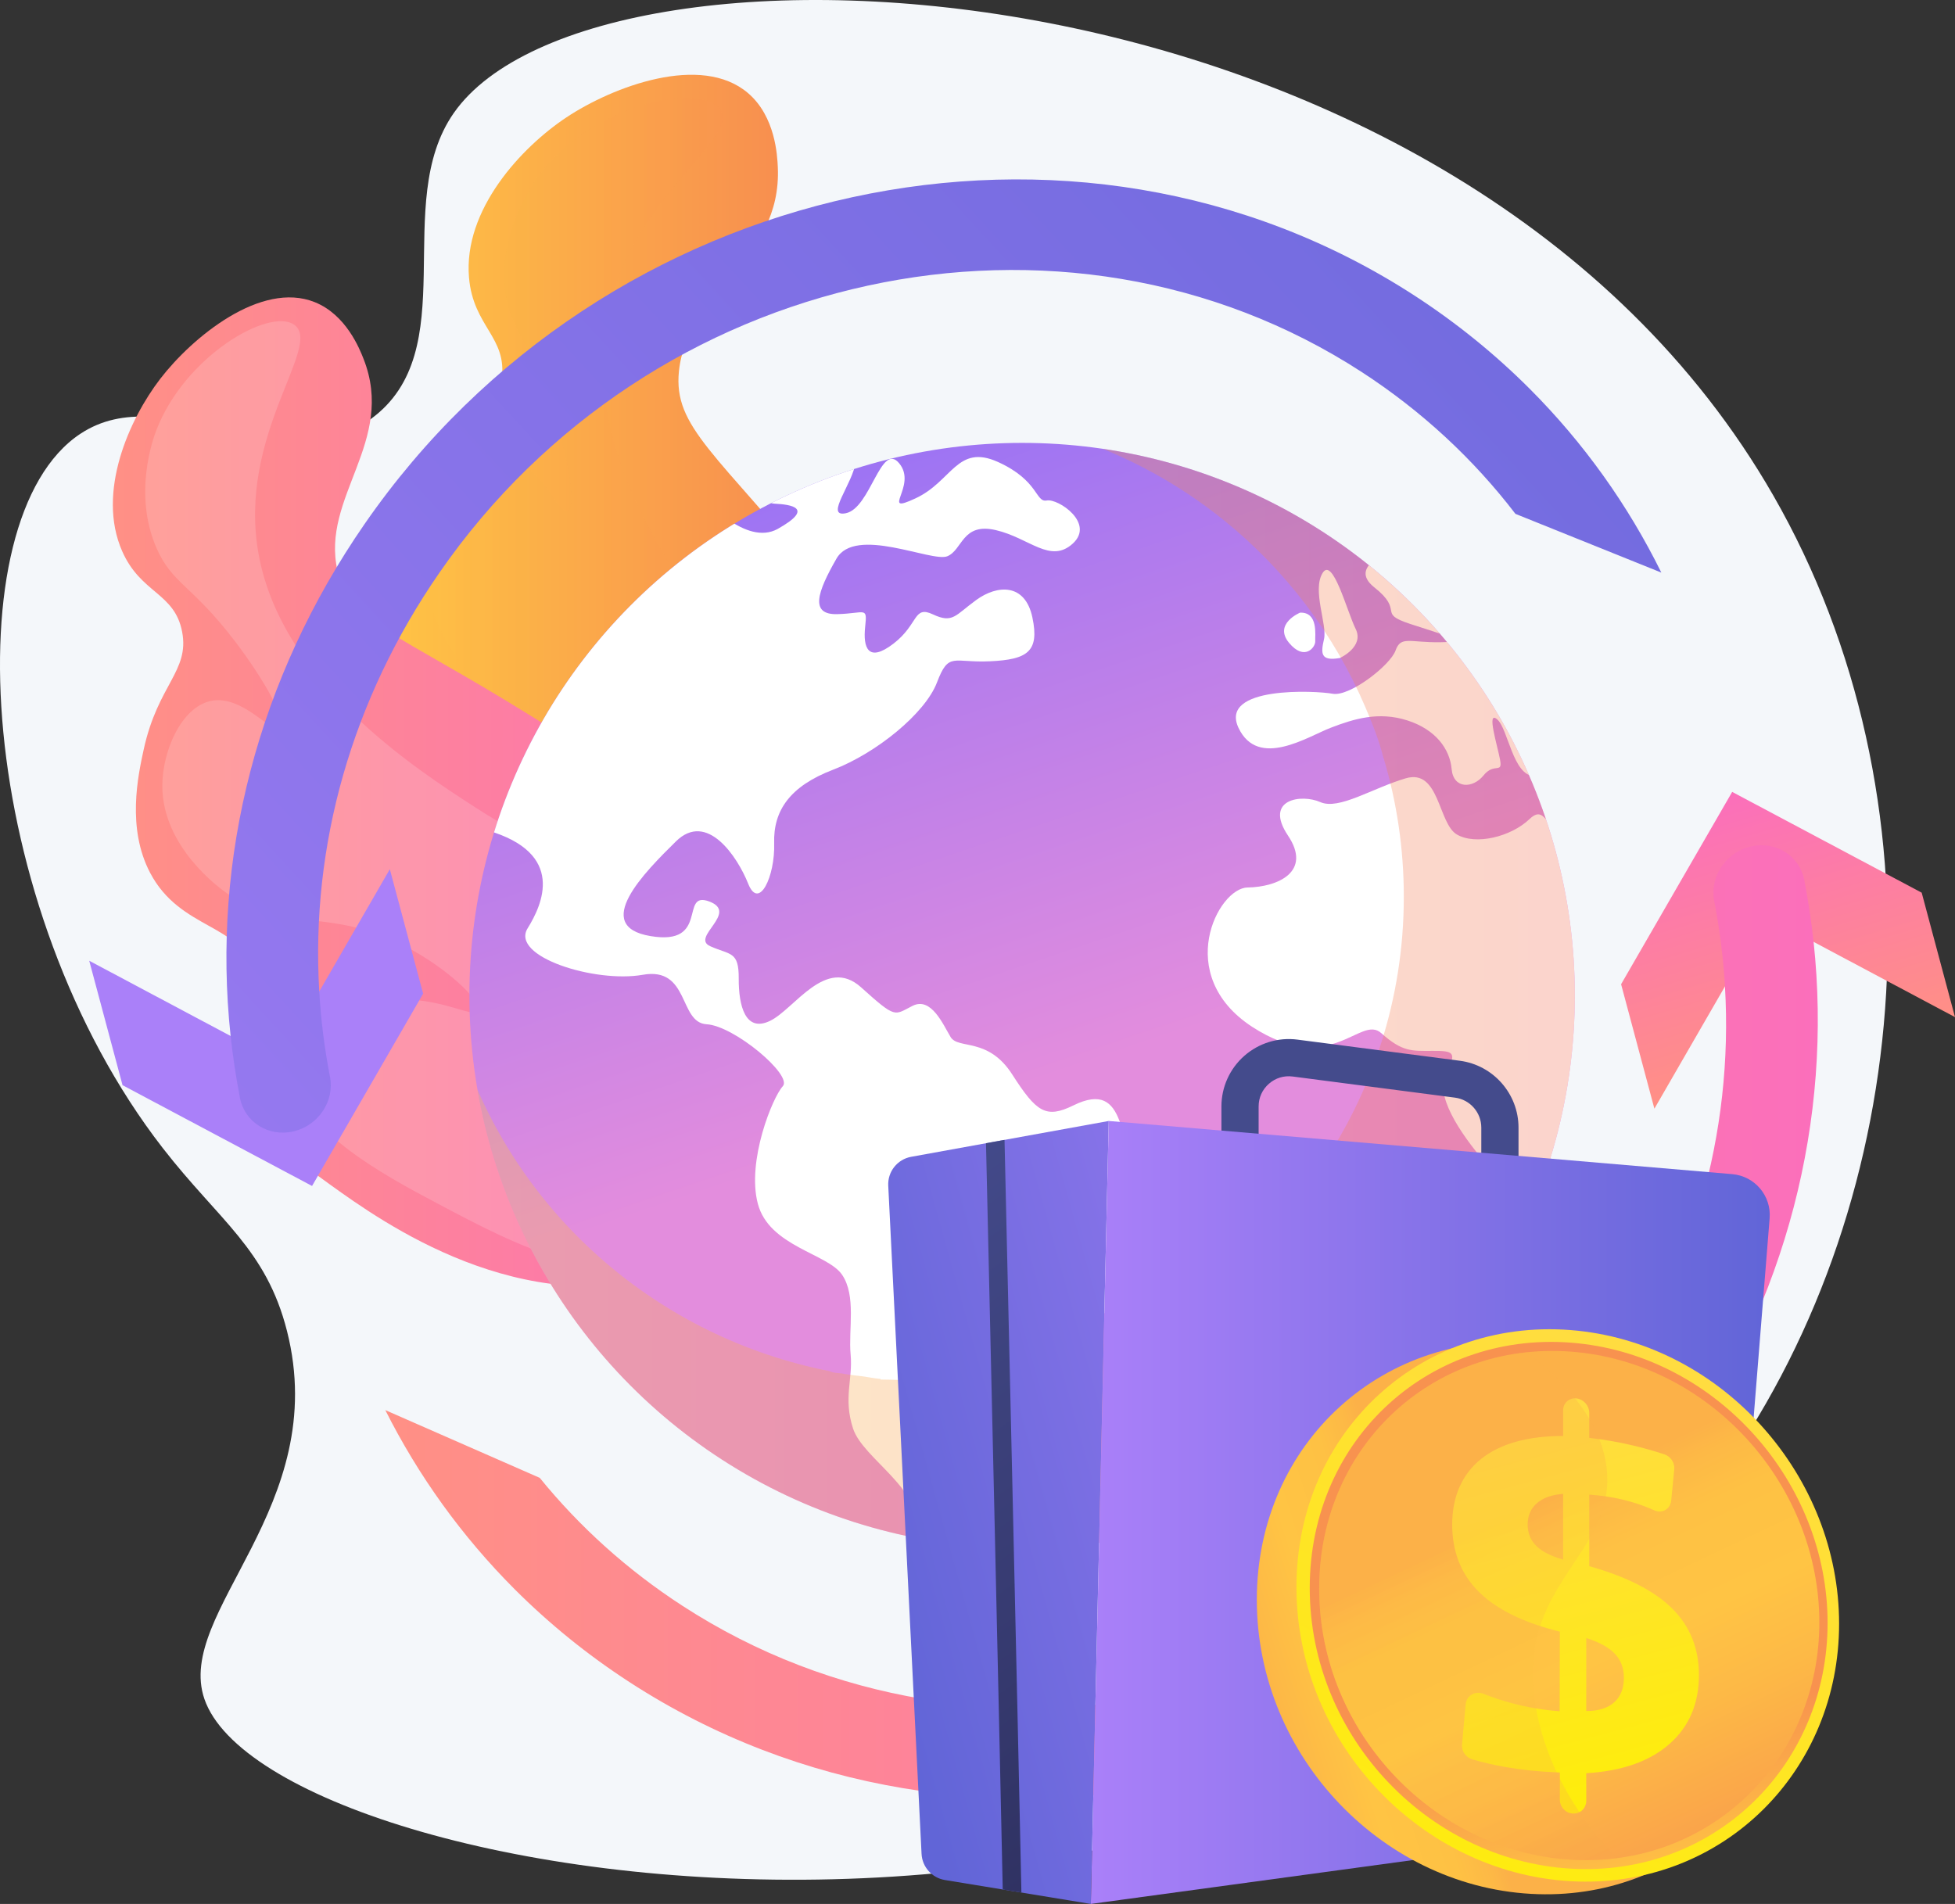<?xml version="1.0" encoding="UTF-8"?>
<svg xmlns="http://www.w3.org/2000/svg" xmlns:xlink="http://www.w3.org/1999/xlink" viewBox="0 0 2850.66 2776.45">
  <rect x="0" y="0" width="2850.66" height="2776.45" fill="#333333" stroke="none"/>
  <defs>
    <style>
      .cls-1, .cls-2, .cls-3, .cls-4 {
        fill: none;
      }

      .cls-5, .cls-6 {
        mix-blend-mode: screen;
        opacity: .16;
      }

      .cls-5, .cls-7 {
        fill: #fff;
      }

      .cls-8 {
        fill: url(#linear-gradient);
      }

      .cls-2 {
        isolation: isolate;
      }

      .cls-6 {
        fill: url(#linear-gradient-2);
      }

      .cls-9 {
        fill: #f4f7fa;
      }

      .cls-10 {
        fill: url(#linear-gradient-5);
      }

      .cls-10, .cls-11 {
        mix-blend-mode: multiply;
        opacity: .3;
      }

      .cls-11 {
        fill: url(#linear-gradient-19);
      }

      .cls-12 {
        fill: url(#linear-gradient-8);
      }

      .cls-13 {
        fill: url(#linear-gradient-9);
      }

      .cls-14 {
        fill: url(#linear-gradient-3);
      }

      .cls-15 {
        fill: url(#linear-gradient-4);
      }

      .cls-16 {
        fill: url(#linear-gradient-6);
      }

      .cls-17 {
        fill: url(#linear-gradient-7);
      }

      .cls-18 {
        fill: url(#linear-gradient-14);
      }

      .cls-19 {
        fill: url(#linear-gradient-18);
      }

      .cls-20 {
        fill: url(#linear-gradient-15);
      }

      .cls-21 {
        fill: url(#linear-gradient-16);
      }

      .cls-22 {
        fill: url(#linear-gradient-17);
      }

      .cls-23 {
        fill: url(#linear-gradient-13);
      }

      .cls-24 {
        fill: url(#linear-gradient-12);
      }

      .cls-25 {
        fill: url(#linear-gradient-10);
      }

      .cls-26 {
        fill: url(#linear-gradient-11);
      }

      .cls-3 {
        clip-path: url(#clippath);
      }

      .cls-4 {
        mix-blend-mode: soft-light;
      }
    </style>
    <linearGradient id="linear-gradient" x1="561.86" y1="925.35" x2="1478.02" y2="925.35" gradientUnits="userSpaceOnUse">
      <stop offset="0" stop-color="#ffc444"/>
      <stop offset="1" stop-color="#f36f56"/>
    </linearGradient>
    <linearGradient id="linear-gradient-2" x1="617.08" y1="930.4" x2="1372.97" y2="930.4" gradientUnits="userSpaceOnUse">
      <stop offset="0" stop-color="#ffc444"/>
      <stop offset=".31" stop-color="#fba94a"/>
      <stop offset="1" stop-color="#f36f56"/>
    </linearGradient>
    <linearGradient id="linear-gradient-3" x1="164.55" y1="1154.8" x2="1204.37" y2="1154.8" gradientUnits="userSpaceOnUse">
      <stop offset="0" stop-color="#ff9085"/>
      <stop offset="1" stop-color="#fb6fbb"/>
    </linearGradient>
    <clipPath id="clippath">
      <circle class="cls-1" cx="1490.38" cy="1451.77" r="805.92"/>
    </clipPath>
    <linearGradient id="linear-gradient-4" x1="1531.58" y1="1571.47" x2="1198.56" y2="582.51" gradientUnits="userSpaceOnUse">
      <stop offset="0" stop-color="#e38ddd"/>
      <stop offset="1" stop-color="#9571f6"/>
    </linearGradient>
    <linearGradient id="linear-gradient-5" x1="676.76" y1="1451.77" x2="2304.01" y2="1451.77" xlink:href="#linear-gradient"/>
    <linearGradient id="linear-gradient-6" x1="12370.65" y1="-12159.42" x2="8968.35" y2="-9029.3" gradientTransform="translate(5570.26 -7886.76) rotate(73.47) scale(1 -1)" gradientUnits="userSpaceOnUse">
      <stop offset="0" stop-color="#6165d7"/>
      <stop offset="1" stop-color="#aa80f9"/>
    </linearGradient>
    <linearGradient id="linear-gradient-7" x1="2868.58" y1="-500.2" x2="-533.79" y2="2629.99" gradientTransform="matrix(1,0,0,1,0,0)" xlink:href="#linear-gradient-6"/>
    <linearGradient id="linear-gradient-8" x1="-4402.15" y1="-4363.32" x2="-3991.58" y2="-4363.32" gradientTransform="translate(-2801.13 -1428.14) rotate(-106.53) scale(1 -1)" xlink:href="#linear-gradient-3"/>
    <linearGradient id="linear-gradient-9" x1="561.86" y1="1927.59" x2="2650.62" y2="1927.59" xlink:href="#linear-gradient-3"/>
    <linearGradient id="linear-gradient-10" x1="3618.71" y1="2552.47" x2="3720.43" y2="4617.42" gradientTransform="translate(5572.44) rotate(-180) scale(1 -1)" gradientUnits="userSpaceOnUse">
      <stop offset="0" stop-color="#444b8c"/>
      <stop offset="1" stop-color="#26264f"/>
    </linearGradient>
    <linearGradient id="linear-gradient-11" x1="1255.49" y1="2288.41" x2="2242.2" y2="2013.76" gradientTransform="matrix(1,0,0,1,0,0)" xlink:href="#linear-gradient-6"/>
    <linearGradient id="linear-gradient-12" x1="2991.88" y1="2205.57" x2="3981.86" y2="2205.57" gradientTransform="translate(5572.44) rotate(-180) scale(1 -1)" xlink:href="#linear-gradient-6"/>
    <linearGradient id="linear-gradient-13" x1="1161.26" y1="1788.29" x2="2008.99" y2="2968.08" gradientTransform="matrix(1,0,0,1,0,0)" xlink:href="#linear-gradient-10"/>
    <linearGradient id="linear-gradient-14" x1="2092.64" y1="2403.04" x2="1631.19" y2="2551.13" gradientUnits="userSpaceOnUse">
      <stop offset="0" stop-color="#fcb148"/>
      <stop offset=".05" stop-color="#fdb946"/>
      <stop offset=".14" stop-color="#fec144"/>
      <stop offset=".32" stop-color="#ffc444"/>
      <stop offset=".48" stop-color="#fdb946"/>
      <stop offset=".78" stop-color="#f99c4c"/>
      <stop offset=".87" stop-color="#f8924f"/>
      <stop offset="1" stop-color="#f8924f"/>
    </linearGradient>
    <linearGradient id="linear-gradient-15" x1="2465.92" y1="1943.72" x2="2053.97" y2="2852.56" gradientUnits="userSpaceOnUse">
      <stop offset="0" stop-color="#ffdb44"/>
      <stop offset="1" stop-color="#feef06"/>
    </linearGradient>
    <linearGradient id="linear-gradient-16" x1="2390.14" y1="2903.36" x2="2310.66" y2="2469.12" xlink:href="#linear-gradient-14"/>
    <linearGradient id="linear-gradient-17" x1="2221.62" y1="2200.5" x2="2549.19" y2="2895.88" xlink:href="#linear-gradient-14"/>
    <linearGradient id="linear-gradient-18" x1="2208.56" y1="2050.86" x2="2373.28" y2="2668.19" xlink:href="#linear-gradient-15"/>
    <linearGradient id="linear-gradient-19" x1="2125.24" y1="2245.5" x2="2452.16" y2="2939.48" xlink:href="#linear-gradient-14"/>
  </defs>
  <g class="cls-2">
    <g id="Layer_2" data-name="Layer 2">
      <g id="Illustration">
        <g>
          <path class="cls-9" d="m661.7,164.76c-92.45,132.34,15.95,346.91-121.23,446.44-133.53,96.89-297.57-61.93-423.42,21.48-186.68,123.72-152.59,689.85,120.35,1041.59,82.08,105.78,150.67,146.94,181.04,266.57,65.23,256.88-164.01,409.7-120.39,536.75,98.22,286.07,1608.84,526.12,2214.97-333.62,283.09-401.54,325.44-981.36,72.51-1421.73C2128.51-73.52,869.14-132.2,661.7,164.76Z"/>
          <g>
            <path class="cls-8" d="m1134.99,1741.3c46.4,1.08,124.52,2.9,197.64-45.47,132.95-87.93,163.1-284.65,136.63-424.86-22.74-120.44-105.17-221.01-270.04-422.15-155.27-189.44-217.59-225.9-209.23-307.53,11.91-116.37,150.62-159.99,144.16-297.83-.78-16.54-3.44-73.35-43.25-107.55-68.15-58.54-197.32-9.73-265.12,35.35-65.4,43.48-150.43,134.52-141.89,233.64,6.19,71.82,56.24,86.87,47.62,148.21-8.66,61.71-61.94,65.08-115.38,153.69-21.35,35.4-64.2,106.46-52.19,183.75,15.53,99.94,108.72,119.84,101.61,196.34-5.14,55.27-55.47,62.95-74.16,122.73-24.61,78.7,32.63,161.28,81.18,229.36,57.17,80.17,211.42,296.47,462.42,302.31Z"/>
            <path class="cls-6" d="m1049.73,159.17c31.69,44.93-138.69,131.74-167.11,317.72-30.58,200.11,121.84,392.95,192.27,482.07,120.18,152.05,193.52,155.75,254.05,299.85,23.96,57.03,73.87,175.86,19.82,295.91-5.02,11.15-62.86,134.67-183.28,159.3-136.59,27.93-249.84-92.6-347.42-196.47-58.96-62.76-176.75-188.13-137.19-264.45,24.18-46.66,101.6-64.25,157.44-57.17,79.69,10.09,126.34,71.81,137.64,61.43,10.18-9.35-17.87-68.42-66.23-122.2-96.74-107.59-175.83-84.06-243.3-175.97-8.18-11.14-71.69-100.35-40.98-190.01,17.72-51.71,67.24-104.92,112.54-100.31,51.24,5.21,74.97,82.13,89.53,76.02,13.92-5.84.69-79.72-23.06-150.82-34.89-104.48-63.4-115.91-68.58-175.91-7.9-91.54,49.98-163.12,58.45-173.29,79.36-95.3,228.34-124.11,255.43-85.7Z"/>
          </g>
          <g>
            <path class="cls-14" d="m985.73,1856.79c41.65-13.13,111.76-35.24,162.19-100.51,91.68-118.68,58.79-303.02-7.37-419.84-56.83-100.34-160.78-164.87-368.68-293.91-195.8-121.54-262.37-135.08-279.72-210.31-24.74-107.24,85.54-188.22,37.92-309-5.71-14.49-25.34-64.27-71.18-82.63-78.46-31.43-178.67,51.26-225.36,112-45.03,58.58-93.1,165.48-55.39,251.16,27.32,62.08,76.46,60.28,87.42,117.51,11.03,57.58-35.39,76.77-56.07,171.91-8.26,38.01-24.84,114.3,9.33,179.48,44.18,84.28,133.21,73.7,150.11,143.98,12.21,50.78-30.27,72.91-28.77,131.82,1.98,77.56,78.04,133.71,141.95,179.59,75.26,54.03,278.31,199.79,503.6,128.76Z"/>
            <path class="cls-5" d="m429.29,473.8c41.86,30.38-83.49,159.43-52.32,333.68,33.54,187.48,227.84,312.92,317.63,370.88,153.2,98.9,219.63,79.92,317.3,189.86,38.66,43.51,119.19,134.17,107.52,257.49-1.08,11.46-15.08,139.02-114.83,197.52-113.15,66.36-250.61-6.58-369.05-69.43-71.57-37.98-214.54-113.84-202.49-193.83,7.36-48.89,70.96-88.07,122.83-98.73,74.03-15.21,134.31,25.58,141.22,12.9,6.22-11.42-36.69-55.5-96.1-88.71-118.82-66.43-182.11-21.45-270.11-82.8-10.67-7.44-94.32-67.59-94.2-156.76.07-51.43,28.01-113.85,69.76-123.51,47.21-10.92,91.71,50.37,102.82,40.5,10.62-9.43-23.6-71.2-66.35-127.31-62.8-82.44-91.66-83.96-114.5-135.82-34.84-79.12-5.03-160.44-.58-172.07,41.72-108.97,165.64-179.87,201.43-153.89Z"/>
          </g>
          <g class="cls-3">
            <g>
              <path class="cls-15" d="m2306.18,1452.46c0,172.7-54.24,332.9-146.2,464.77-.36.54-1.66,1.06-1.66,1.6v.02c-144.3,211.43-391.56,348.41-668.92,348.41-22.69,0-44.41-1.06-66.63-4.13h-.02c-.09,0-.14,1.35-.23,1.35-10.94-.9-21.78-1.32-32.58-2.66-3.84-.45-7.68-.61-11.5-1.15-3.39-.45-6.76-.75-10.12-1.27-2.94-.43-5.85-.8-8.74-1.27-.66-.11-1.31-.18-1.97-.27-7.12-1.17-14.21-2.4-21.29-3.75-.05,0-.07-.01-.11-.01-377.1-72.04-662.04-403.56-662.04-801.65,0-84.17,12.23-165.38,35.91-241.77,3.71-11.98,8.32-23.81,11.39-35.54v-.02c9.21-19.55,15.38-38.73,23.86-57.55,3.41-7.52,7.18-15,10.78-22.42,19.86-40.72,43.13-79.54,69.23-116.12,2.37-3.32,4.84-6.62,7.25-9.92,9.67-13.15,19.76-25.99,30.22-38.53,15.66-18.8,32.15-36.9,49.41-54.21,44.94-45.1,95.14-84.98,149.57-118.63,16.83-10.42,34.1-20.25,51.73-29.42,42.68-22.28,87.56-40.88,134.27-55.38,76.65-23.84,158.13-36.67,242.61-36.67,194.3,0,372.74,67.88,512.88,181.22,103.08,83.38,186.92,191.32,239.66,314.94,11.8,27.61,19.77,55.99,32.05,85.05v.02c0,.13-1.41.23-1.36.36,22.28,74.3,32.56,153.04,32.56,234.59Z"/>
              <g class="cls-4">
                <path class="cls-7" d="m1422.74,2265.89v-.02h.07l-.05.02h-.02Z"/>
                <path class="cls-7" d="m1668.2,1727.63c-17.51,24.67-71.7,56.35-34.93,118.58,36.45,62.07-2.53,73.71-27.61,67.9-25.19-5.74-103.51-8.95-90.45,26.64,13.02,35.63,35.45,48.99,6.76,62.75-28.67,13.69-40.81,49.46-70.16,98.7-29.15,49.33-98.43,6.67-77.91,56.11,20.47,49.46,36.45,44.67,34.53,79.13-.45,9.47,5.83,19.18,14.33,28.43-10.94-.9-21.92-2.01-32.81-3.34-3.84-.45-7.68-.95-11.5-1.49-3.39-.45-6.76-.93-10.12-1.45-2.94-.43-5.85-.88-8.74-1.36-.66-.11-.49-.23-1.14-.32-7-1.18-10.64-2.44-19.85-3.77v-.02c-6.14-5.83-2.29-12.16-1.37-18.98,9.15-63.63-78.64-107.35-93.35-151.94-14.46-44.47-.18-71-3.53-107.85-3.43-36.79,8.6-85.57-12.58-116.57-21.17-30.89-106.52-41.24-122.77-103.58-16.36-62.21,21.69-155.37,36.47-171.23,14.6-15.86-70.67-88.03-111.25-90.34-40.76-2.49-24.46-84.55-93.37-72.06-69.05,12.11-193.11-26.41-167.48-67.86,21.15-34.14,56.65-109.45-59.24-143.03,3.71-11.98,8.3-23.82,11.37-35.54v-.02c9.21-19.55,15.38-38.73,23.86-57.55,3.41-7.52,7.18-15,10.78-22.42,19.89-40.72,43.16-79.54,69.23-116.12,2.37-3.32,4.84-6.62,7.25-9.92,9.69-13.15,19.78-26.01,30.22-38.53,15.66-18.8,32.15-36.9,49.41-54.21,44.94-45.1,95.14-84.98,149.57-118.63,22.96,16.09,49.17,26.01,71.81,13.78,55.52-31.07,18.91-35.84-3.82-36.99-5.92-.29-11.66-2.64-16.27-6.21,42.68-22.28,87.56-40.88,134.27-55.38-3.46,31.34-46.05,81.68-14.71,75.54,36.47-6.94,51.36-105.48,78.14-72.74,27.16,32.88-29.71,75.97,23.7,51,53.48-24.72,60.62-79.9,120.23-53.06,59.9,27.18,54.43,59.36,71.16,56.17,16.65-3.14,70.52,33.06,37.94,62.84-32.88,29.87-63.02-8.18-112.3-19.66-49.3-11.34-48.11,28.99-70.79,38.21-23.07,8.9-134.36-44.88-161.67,3.73-27.61,48.22-39.36,81.87,1.63,80.62,40.94-1.15,43.59-11.75,40.38,18.53-3.28,30.3,4.18,52.99,41.28,24.49,36.99-28.45,28.7-56.2,57.62-42.64,28.95,13.6,32.36,1.29,63.13-21.06,30.75-22.35,71.22-24.67,81.82,25.47,10.62,50.16-7.52,61.42-61.62,63.95-54.12,2.62-60.24-14.44-77.48,30.8-17.15,45.26-88.73,103.38-151.57,127.33-62.73,24-87.31,59.45-85.86,107.29,1.49,47.93-22.1,98.47-37.85,58.98-15.82-39.61-60.15-106.31-105.39-61.73-45.33,44.67-124.21,123.64-37.03,138.08,86.99,14.71,41.6-66.79,85.57-50.5,43.9,16.4-27.82,52.33,1.54,65.3,29.4,13.08,41.71,6.96,41.49,47.02-.23,40.04,9.74,78.93,45.42,61.93,35.66-16.92,81.46-95.42,133.04-48.99,51.65,46.55,47.99,40.49,75.09,26.93,27.07-13.53,44.31,27.05,55.41,45.53,11.09,18.46,54.61-.38,89.89,54.61,35.25,55,49.08,64.81,89.28,45.01,40.22-19.77,56.58-5.08,67.06,22.69,10.44,27.77,35.21.63,47.14,37.33,11.86,36.67,6.17,30.98-11.23,55.68Z"/>
                <g>
                  <path class="cls-7" d="m1805.86,1061.3c-28.49-61.14,112.69-54.28,137.63-49.58,25.1,4.18,83.99-41.85,91.47-63.25,7.68-21.56,20.29-11.32,64.96-11.93,44.65-.47,5.2-10.57-43.95-26.78-49.06-16.16-7.12-17.78-52.33-53.48-19.45-15.64-13.33-28.92-.36-38.8,103.08,83.38,185.44,191.32,238.18,314.94-1.49-.45-2.89-.7-4.2-.72-31.27-.18-38.16-69.32-54.28-82.79-15.89-13.44.45,37.98,4.34,59.11,3.91,21.15-8.56,3.37-24.16,22.78-15.66,19.43-43.93,19.79-46.48-9.35-2.6-29.08-23.09-57.64-64.69-70.93-41.6-13.29-77.59-2.37-111.4,10.66-33.62,12.81-106.04,60.78-134.74.11Z"/>
                  <path class="cls-7" d="m2160.3,1918.84c2.82-20.99,7.43-42.68-1.33-50.62-21.31-19.77-25.96-73.64-18.57-100.94,7.37-27.36,64.78-25.8,25.83-71.25-39.07-45.58-74.27-99.67-57.87-130.6,16.41-30.89,11.43-33.15-19.32-32.97-30.8.18-44.29,1.54-74.95-25.85-30.69-27.75-72.9,65.48-188.38-9.29-115.46-75.52-49.71-202.8-6.44-203.11,43.54-.72,94.41-22.71,58.73-75.81-35.57-53.3,20.02-60.83,47.18-48.72,27.21,11.98,75.45-20.2,124.62-34.71,49.28-14.44,47.11,65.84,74.48,81.91,27.52,16.09,79.09,3.32,105.88-22.39,19.14-18.35,23.32,3.05,42.23,23.36,22.28,74.3,34.23,153.04,34.23,234.59,0,173.4-54.07,334.19-146.31,466.38Z"/>
                  <path class="cls-7" d="m1953.74,959.53s36.01-16.29,22.97-42.46c-12.92-26.18-33.42-106.4-48.4-81.12-15.07,25.39,7.15,74.7,2.29,95.98-4.9,21.34-5.03,32.51,23.13,27.61Z"/>
                  <path class="cls-7" d="m1917.81,935.04c-.51-8.43,4.8-42.68-22.15-41.61.05-.05-38.98,16.24-16.15,43.91,22.94,27.59,38.88,6.12,38.3-2.3Z"/>
                </g>
              </g>
            </g>
            <path class="cls-10" d="m2304.01,1451.03c0,172.7-53.15,332.91-145.12,464.78-.36.54-.57,1.06-.57,1.6v.02c-147.37,211.43-392.64,347.77-670.01,347.77-22.69,0-45.5-1.73-67.71-4.8h-.02c-.09,0-.14,2.02-.23,2.02-10.94-.9-21.78-1.01-32.58-2.35-3.84-.45-7.68-.44-11.5-.98-3.39-.45-6.76-.67-10.12-1.19-2.94-.43-5.85-.74-8.74-1.22-.66-.11-1.31-.17-1.97-.26-7.12-1.18-14.21-2.39-21.29-3.74-.05,0-.07,0-.11,0-348.72-66.61-618.61-355.32-657.27-713.18,81.78,234.57,283.99,410.81,532.59,459.94h.09c6.1,3.07,12.22,2.45,18.37,3.47.56.07,1.15.27,1.72.36,2.49.41,5.02.82,7.55,1.18,2.89.45,5.81.82,8.75,1.2,3.3.47,6.6.76,9.92,1.14,9.33,1.15,18.69,3.28,28.13,4.05.09,0,.14.88.2.88h.02c19.18,0,38.3,1.54,57.89,1.54,119.76,0,232.62-30.45,331.37-82.98,98.74-52.53,183.36-128.28,246.63-219.57,0-.47.77-1.11,1.06-1.58,79.43-113.86,125.91-252.31,125.91-401.44,0-70.41-10.34-138.47-29.59-202.62-.02-.11-.28-.25-.28-.36v-.02c-6.14-25.08-16.03-49.6-26.2-73.44-45.55-106.77-116.49-199.97-205.52-271.96-65.17-52.72-139.91-94.02-221.23-120.93,164.72,15.16,315.28,79.31,436.96,177.72,103.08,83.38,186.47,191.32,239.21,314.94,11.79,27.61,19.32,55.99,31.6,85.05v.02c0,.14-.96.23-.91.36,22.28,74.29,33.01,153.04,33.01,234.59Z"/>
          </g>
          <g>
            <polygon class="cls-16" points="568.43 1267.53 406.49 1548.12 130.11 1401.03 178.67 1582.5 455.02 1729.46 616.99 1449 568.43 1267.53"/>
            <path class="cls-17" d="m2422.46,834.99l-212.74-85.64c-60.93-79.57-136.03-149.57-223.77-206.6-434.97-282.6-1038.42-151.39-1345.24,292.44-127.45,184.26-187.89,397.21-175.18,610.57,2.37,41.53,7.61,83.13,15.63,124.52,6.91,35.46-16.89,71.05-53.18,79.57-36.23,8.51-71.19-13.33-78.1-48.79-5.79-30.08-10.33-60.16-13.61-90.32-27.92-259.99,39.99-521.93,195.29-746.53C880.81,258.96,1567.81,109.6,2062.94,431.29c61.42,39.92,117.32,85.43,167.51,135.61,78.94,79.01,143.43,169.6,192.01,268.09Z"/>
          </g>
          <g>
            <polygon class="cls-12" points="2412.34 1616.73 2574.28 1336.14 2850.66 1483.24 2802.1 1301.77 2525.75 1154.8 2363.78 1435.27 2412.34 1616.73"/>
            <path class="cls-13" d="m2449.27,2120.06c-349.33,505.25-1036.33,654.54-1531.46,332.86-61.42-39.85-117.33-85.36-167.51-135.54-76.98-77.12-140.29-165.28-188.45-261.04l225.16,98.76c57.93,71.26,127.58,134.29,207.85,186.42,434.9,282.6,1038.35,151.39,1345.17-292.44,127.45-184.26,187.89-397.21,175.19-610.64-2.38-41.53-7.61-83.06-15.64-124.45-6.91-35.46,16.89-71.05,53.19-79.57,36.22-8.51,71.19,13.33,78.1,48.79,5.79,30.08,10.33,60.16,13.61,90.32,27.92,259.99-39.99,521.93-195.22,746.53Z"/>
          </g>
          <g>
            <path class="cls-25" d="m2214.2,1712.8h-54.25v-68.48c0-22.04-16.48-40.82-38.34-43.66l-236.65-30.81c-12.74-1.66-25.08,2.1-34.74,10.58-9.66,8.48-14.97,20.23-14.97,33.08v63.02h-54.25v-63.02c0-28.27,12.18-55.19,33.43-73.85,21.24-18.66,49.5-27.29,77.54-23.61l236.65,30.81c48.79,6.35,85.59,48.25,85.59,97.46v68.48Z"/>
            <path class="cls-26" d="m1328.6,1686.93l288.1-52.25-26.12,1141.77-212.73-34.87c-18.94-3.1-33.14-19-34.09-38.17l-48.57-974.37c-1.02-20.44,13.28-38.45,33.41-42.11Z"/>
            <path class="cls-24" d="m2525.88,1712.21l-909.17-77.53-26.12,1141.77,871.95-118.77c27.83-3.79,49.26-26.44,51.5-54.43l66.33-826.71c2.63-32.78-21.72-61.53-54.49-64.32Z"/>
            <path class="cls-23" d="m1464.73,1662.24l-27.02,4.9c4.65,203.24,19.4,849.29,24.41,1088.25l27.22,4.46c-4.93-237.12-19.99-896.08-24.6-1097.61Z"/>
          </g>
          <g>
            <path class="cls-18" d="m2623.86,2386.3c0,214.07-167.39,382.47-381.34,375.9-222.65-6.84-409.91-199.13-409.91-429.24s187.26-397.16,409.91-373.97c213.94,22.28,381.34,213.25,381.34,427.32Z"/>
            <path class="cls-20" d="m2681.67,2367.84c0,214.07-167.39,382.47-381.34,375.9-222.65-6.84-409.91-199.13-409.91-429.24s187.26-397.16,409.91-373.97c213.94,22.28,381.34,213.25,381.34,427.32Z"/>
            <path class="cls-21" d="m2664.88,2366.71c0,204.64-160.16,365.36-364.54,358.74-212.31-6.87-390.57-190.39-390.57-409.65s178.26-378.74,390.57-356.98c204.38,20.94,364.54,203.25,364.54,407.89Z"/>
            <path class="cls-22" d="m2652.85,2365.9c0,197.89-154.98,353.11-352.52,346.48-204.94-6.88-376.8-184.13-376.8-395.65s171.86-365.6,376.8-344.84c197.54,20,352.52,196.12,352.52,394.01Z"/>
            <path class="cls-19" d="m2298.32,2039.21h0c10.51,1,19.02,10.46,19.02,21.14v36.44c21.02,2.35,42.07,6,63.15,10.95,15.54,3.65,30.98,8,46.31,13.04,9.19,3.02,15.45,12.3,14.51,21.86l-4.47,45.69c-1.19,12.12-13.17,19.24-24.45,14.21-10.1-4.5-20.46-8.36-31.07-11.57-18.52-5.6-38.05-9.26-58.6-10.95l-5.37-.44v104.35c54.84,15.34,95.11,35.98,121.13,61.94,25.9,25.84,38.8,58.03,38.8,96.69,0,41.8-14.27,75.27-42.91,100.52-28.8,25.38-69.18,39.65-121.4,42.74v40.21c0,10.68-8.51,19-19.04,18.58h-.34c-10.54-.43-19.1-9.46-19.1-20.18v-39.67l-8.47-.38c-24.48-1.1-47.93-3.6-70.33-7.5-16.59-2.89-32.79-6.61-48.6-11.18-9.56-2.76-16.12-11.87-15.25-21.65l5.27-58.73c1.14-12.7,13.89-20.08,25.96-15.32,14.07,5.55,28.32,10.23,42.74,14.03,22.47,5.93,45.25,9.73,68.34,11.42l.34-116.07c-52.64-13.02-92.05-32.32-117.94-57.87-26.01-25.67-39.06-58.53-39.06-98.48s14.15-73.25,42.35-95.65c28.06-22.28,67.94-33.37,119.39-33.34v-37.25c0-10.71,8.55-18.58,19.09-17.58Zm-19.09,139.29c-16.27,1.18-28.95,5.65-38.03,13.41-9.09,7.77-13.65,18.22-13.65,31.32,0,12.42,4.21,22.8,12.63,31.13,8.4,8.32,21.43,14.96,39.06,19.92v-95.78Zm33.74,210.18v106.44c17.68.03,31.25-4.19,40.71-12.65,9.45-8.45,14.17-20.39,14.17-35.83,0-14.08-4.39-25.75-13.17-35.03-8.8-9.3-22.69-16.94-41.71-22.92Z"/>
            <path class="cls-11" d="m2236.55,2414.36c11.91-117.63,120.02-167.43,105.91-275.64-8.7-66.69-59.24-122.89-115.63-166.78-171.03,17.94-303.29,159.56-303.29,344.79,0,211.53,171.86,388.77,376.8,395.65,19.9.67,39.33-.37,58.23-2.84-81.39-80.99-132.25-194.12-122.02-295.18Z"/>
          </g>
        </g>
      </g>
    </g>
  </g>
</svg>